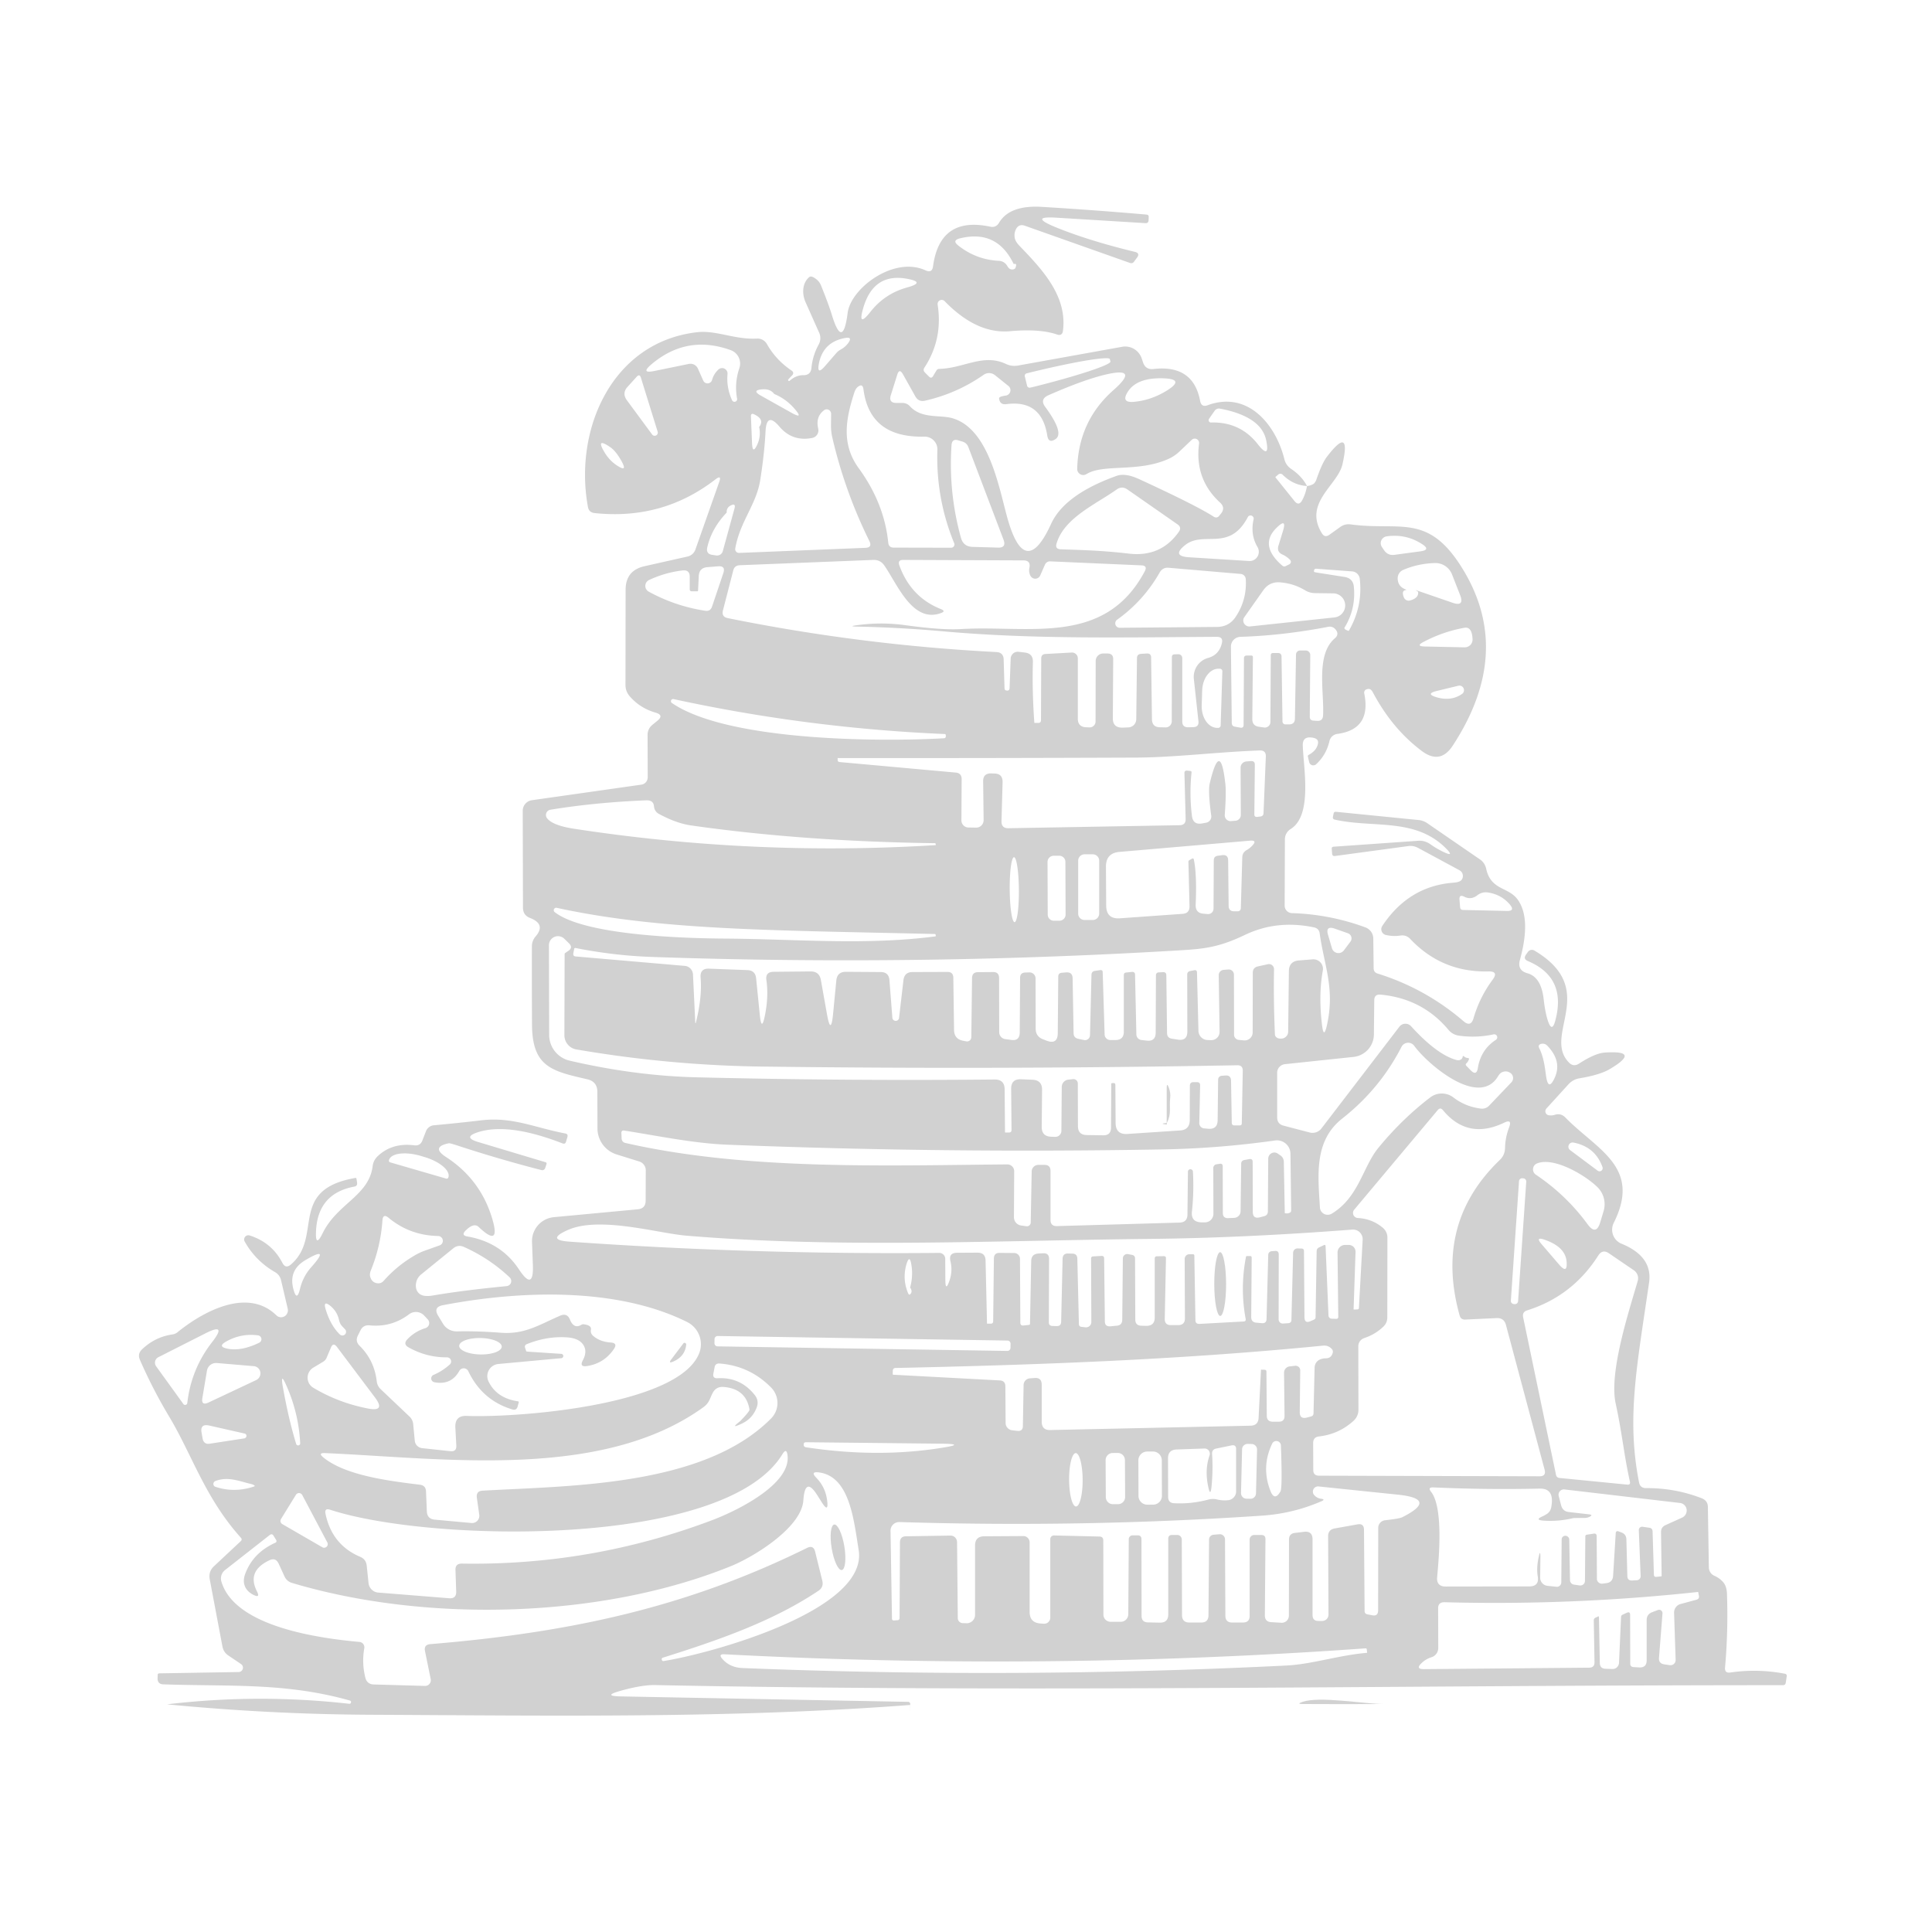 <?xml version="1.0" encoding="UTF-8" standalone="no"?>
<!DOCTYPE svg PUBLIC "-//W3C//DTD SVG 1.1//EN" "http://www.w3.org/Graphics/SVG/1.1/DTD/svg11.dtd">
<svg xmlns="http://www.w3.org/2000/svg" version="1.1" viewBox="0.00 0.00 160.00 160.00">
<path fill="#d1d1d1" d="
  M 108.24 40.25
  Q 107.09 40.18 106.22 39.31
  A 0.27 0.26 -42.5 0 0 105.86 39.30
  L 105.65 39.48
  Q 105.61 39.52 105.65 39.56
  L 107.20 41.49
  Q 107.56 41.94 107.84 41.43
  Q 108.13 40.89 108.24 40.25
  Q 108.52 40.22 108.74 40.10
  Q 108.92 39.99 109.02 39.71
  Q 109.48 38.37 109.88 37.84
  Q 111.92 35.17 111.18 38.44
  C 110.79 40.19 107.92 41.63 109.47 44.16
  Q 109.71 44.56 110.09 44.29
  L 110.97 43.66
  Q 111.37 43.36 111.87 43.43
  C 115.85 43.97 118.14 42.52 120.90 46.75
  Q 125.50 53.82 120.31 61.75
  Q 119.28 63.33 117.77 62.21
  Q 115.30 60.37 113.69 57.33
  Q 113.57 57.11 113.44 57.07
  Q 113.31 57.03 113.14 57.10
  A 0.29 0.28 72.4 0 0 112.98 57.42
  Q 113.59 60.40 110.75 60.78
  A 0.77 0.77 0.0 0 0 110.10 61.37
  Q 109.84 62.51 109.00 63.29
  A 0.35 0.35 0.0 0 1 108.42 63.11
  L 108.31 62.64
  A 0.12 0.12 0.0 0 1 108.37 62.52
  Q 108.98 62.20 109.13 61.67
  Q 109.26 61.22 108.80 61.11
  Q 107.86 60.90 107.89 61.75
  C 107.95 63.62 108.71 67.54 106.88 68.66
  A 1.01 1.00 -15.7 0 0 106.41 69.49
  L 106.39 75.00
  A 0.62 0.62 0.0 0 0 106.99 75.62
  Q 110.14 75.72 113.07 76.80
  A 1.00 0.98 10.2 0 1 113.73 77.73
  L 113.76 80.21
  Q 113.77 80.52 114.07 80.62
  Q 118.05 81.86 121.20 84.57
  Q 121.81 85.09 122.03 84.33
  Q 122.54 82.58 123.61 81.14
  Q 124.14 80.43 123.26 80.45
  Q 119.42 80.54 116.80 77.77
  Q 116.46 77.40 115.96 77.48
  Q 115.37 77.57 114.77 77.43
  A 0.49 0.49 0.0 0 1 114.47 76.69
  Q 116.67 73.37 120.38 73.10
  Q 120.88 73.06 121.03 72.88
  Q 121.14 72.75 121.15 72.58
  Q 121.16 72.23 120.85 72.06
  L 117.44 70.22
  Q 117.05 70.01 116.62 70.07
  L 110.56 70.89
  Q 110.34 70.92 110.32 70.70
  L 110.29 70.30
  Q 110.27 70.13 110.45 70.12
  L 117.44 69.63
  Q 118.00 69.59 118.46 69.92
  Q 118.94 70.26 119.45 70.51
  Q 120.58 71.07 119.68 70.19
  C 117.13 67.71 113.73 68.59 110.55 67.88
  Q 110.35 67.84 110.39 67.64
  L 110.44 67.39
  Q 110.47 67.21 110.64 67.23
  L 117.47 67.91
  Q 117.88 67.95 118.21 68.18
  L 122.56 71.17
  Q 122.97 71.45 123.08 71.95
  C 123.48 73.77 124.94 73.42 125.71 74.53
  Q 126.81 76.10 125.87 79.51
  Q 125.64 80.36 126.49 80.60
  Q 127.63 80.91 127.84 82.74
  Q 127.96 83.83 128.19 84.54
  Q 128.53 85.55 128.80 84.53
  Q 129.77 80.95 126.53 79.59
  Q 126.13 79.42 126.37 79.07
  L 126.53 78.84
  A 0.41 0.40 -56.9 0 1 127.07 78.72
  C 132.52 81.95 127.70 85.71 129.93 87.99
  Q 130.30 88.38 130.76 88.09
  Q 132.08 87.23 132.89 87.17
  Q 135.98 86.96 133.31 88.54
  Q 132.50 89.02 130.81 89.30
  Q 130.27 89.39 129.90 89.79
  L 128.07 91.80
  A 0.34 0.33 -64.5 0 0 128.26 92.36
  Q 128.51 92.40 128.74 92.33
  Q 129.26 92.16 129.64 92.55
  C 132.27 95.24 135.97 96.64 133.64 101.28
  A 1.26 1.25 -65.7 0 0 134.29 103.00
  Q 136.88 104.06 136.57 106.22
  C 135.54 113.28 134.70 117.48 135.74 122.77
  Q 135.83 123.24 136.32 123.24
  Q 138.71 123.22 140.93 124.08
  Q 141.44 124.28 141.44 124.82
  L 141.52 129.81
  A 0.77 0.75 -79.4 0 0 141.98 130.50
  Q 142.45 130.71 142.74 131.07
  Q 143.00 131.40 143.02 131.99
  Q 143.13 135.06 142.86 138.10
  Q 142.82 138.58 143.30 138.51
  Q 145.56 138.18 147.81 138.61
  Q 147.99 138.64 147.97 138.82
  L 147.89 139.35
  Q 147.86 139.56 147.65 139.56
  C 116.48 139.55 85.32 140.18 54.24 139.55
  C 53.34 139.53 52.14 139.81 51.38 140.03
  Q 49.84 140.46 51.43 140.49
  L 75.21 140.94
  A 0.17 0.17 0.0 0 1 75.38 141.12
  Q 75.31 142.37 75.38 141.23
  Q 75.38 141.20 75.35 141.20
  C 60.65 142.32 45.74 142.08 31.00 142.01
  Q 22.42 141.98 13.88 141.15
  Q 13.83 141.15 13.88 141.14
  Q 21.40 140.25 28.92 141.10
  Q 29.04 141.11 29.07 140.99
  L 29.07 140.99
  Q 29.09 140.87 28.97 140.83
  C 23.65 139.33 19.02 139.68 13.52 139.49
  Q 13.05 139.47 13.05 139.00
  L 13.06 138.72
  Q 13.06 138.58 13.20 138.58
  L 19.76 138.47
  A 0.36 0.36 0.0 0 0 19.96 137.81
  L 18.91 137.10
  Q 18.51 136.83 18.42 136.35
  L 17.37 130.79
  Q 17.25 130.15 17.72 129.71
  L 19.93 127.64
  Q 20.09 127.50 19.94 127.34
  C 16.96 124.01 15.93 120.52 14.00 117.30
  Q 12.64 115.03 11.58 112.60
  Q 11.38 112.12 11.75 111.76
  Q 12.83 110.72 14.29 110.51
  A 0.81 0.80 -68.2 0 0 14.70 110.33
  C 16.79 108.63 20.49 106.59 22.89 108.93
  A 0.57 0.56 -74.6 0 0 23.83 108.39
  L 23.27 106.00
  A 1.02 1.00 8.8 0 0 22.79 105.36
  Q 21.17 104.43 20.27 102.83
  A 0.35 0.35 0.0 0 1 20.69 102.32
  Q 22.52 102.91 23.39 104.59
  Q 23.65 105.09 24.08 104.73
  C 26.80 102.42 23.80 98.53 29.44 97.55
  Q 29.50 97.54 29.52 97.61
  L 29.57 97.93
  Q 29.62 98.22 29.34 98.27
  Q 26.30 98.84 26.17 101.99
  Q 26.11 103.37 26.72 102.13
  C 27.93 99.66 30.55 99.04 30.86 96.58
  Q 30.92 96.09 31.28 95.75
  Q 32.47 94.62 34.30 94.85
  Q 34.80 94.92 34.98 94.45
  L 35.27 93.70
  A 0.78 0.78 0.0 0 1 35.94 93.19
  Q 37.92 93.01 39.86 92.78
  C 42.43 92.47 44.32 93.40 46.82 93.87
  Q 47.06 93.92 46.99 94.16
  L 46.88 94.54
  Q 46.81 94.78 46.58 94.69
  Q 42.13 92.96 39.60 93.76
  Q 38.27 94.18 39.61 94.58
  L 45.18 96.25
  Q 45.29 96.29 45.26 96.40
  L 45.15 96.73
  A 0.26 0.25 15.9 0 1 44.83 96.90
  Q 41.34 96.00 37.95 94.89
  Q 37.25 94.66 37.17 94.68
  Q 35.66 94.99 36.94 95.82
  Q 39.82 97.69 40.78 100.98
  Q 41.47 103.35 39.64 101.61
  Q 39.24 101.23 38.55 101.92
  Q 38.17 102.31 38.71 102.40
  Q 41.50 102.88 42.98 105.13
  Q 44.21 106.98 44.13 104.77
  L 44.06 102.86
  A 2.00 1.99 -3.8 0 1 45.87 100.80
  L 52.81 100.15
  Q 53.47 100.09 53.47 99.43
  L 53.48 96.92
  A 0.77 0.76 8.8 0 0 52.94 96.19
  L 51.08 95.61
  A 2.26 2.26 0.0 0 1 49.48 93.45
  L 49.47 90.43
  Q 49.47 89.57 48.63 89.38
  C 45.74 88.71 44.09 88.38 44.06 84.90
  Q 44.04 81.62 44.05 78.36
  A 1.25 1.21 -25.5 0 1 44.35 77.56
  Q 45.24 76.54 43.89 76.02
  Q 43.32 75.80 43.31 75.18
  L 43.29 67.15
  A 0.89 0.88 -4.5 0 1 44.05 66.27
  L 53.12 64.98
  A 0.61 0.60 86.2 0 0 53.64 64.38
  L 53.63 60.90
  Q 53.62 60.35 54.05 60.01
  L 54.43 59.70
  Q 55.02 59.23 54.30 59.02
  Q 53.00 58.65 52.14 57.65
  Q 51.80 57.25 51.80 56.72
  L 51.81 48.85
  Q 51.81 47.24 53.38 46.89
  L 56.94 46.09
  A 0.90 0.88 2.9 0 0 57.59 45.51
  L 59.56 39.92
  Q 59.79 39.29 59.25 39.70
  Q 54.87 43.09 49.24 42.49
  Q 48.77 42.44 48.69 41.98
  C 47.51 35.56 50.69 28.30 57.76 27.51
  C 59.33 27.34 60.87 28.14 62.69 28.04
  A 0.89 0.89 0.0 0 1 63.51 28.49
  Q 64.26 29.81 65.53 30.67
  Q 65.83 30.87 65.57 31.12
  Q 65.42 31.27 65.28 31.43
  A 0.08 0.08 0.0 0 0 65.39 31.54
  Q 65.91 31.07 66.53 31.07
  Q 67.14 31.08 67.20 30.47
  Q 67.30 29.44 67.80 28.53
  A 1.09 1.06 -42.9 0 0 67.85 27.58
  L 66.71 25.02
  A 1.92 1.50 60.6 0 1 67.03 22.94
  Q 67.21 22.80 67.65 23.16
  Q 67.88 23.35 68.01 23.68
  Q 68.61 25.17 68.87 26.01
  Q 69.79 29.06 70.20 25.91
  C 70.46 23.87 74.03 21.18 76.65 22.39
  Q 77.19 22.64 77.27 22.06
  Q 77.83 17.89 81.99 18.77
  Q 82.49 18.88 82.74 18.44
  Q 83.62 16.98 86.24 17.13
  Q 90.56 17.39 94.95 17.77
  Q 95.15 17.79 95.13 17.99
  L 95.12 18.26
  Q 95.10 18.49 94.87 18.48
  L 87.53 18.03
  Q 85.18 17.88 87.36 18.79
  Q 90.08 19.91 93.99 20.86
  Q 94.44 20.97 94.16 21.34
  L 93.90 21.69
  A 0.27 0.27 0.0 0 1 93.59 21.78
  L 84.89 18.70
  Q 84.37 18.51 84.13 19.00
  Q 83.98 19.30 84.03 19.66
  Q 84.07 19.98 84.42 20.35
  C 86.29 22.29 88.40 24.50 88.03 27.39
  Q 87.97 27.85 87.53 27.70
  Q 86.10 27.21 83.63 27.43
  Q 80.88 27.67 78.23 24.94
  A 0.34 0.34 0.0 0 0 77.65 25.22
  Q 78.10 28.08 76.56 30.44
  Q 76.41 30.66 76.60 30.85
  L 76.94 31.19
  Q 77.13 31.38 77.27 31.15
  L 77.56 30.67
  Q 77.63 30.56 77.76 30.55
  C 79.83 30.51 81.41 29.24 83.33 30.15
  A 1.61 1.61 0.0 0 0 84.27 30.28
  L 92.93 28.72
  A 1.45 1.44 75.5 0 1 94.55 29.68
  L 94.66 30.01
  Q 94.87 30.63 95.52 30.56
  Q 98.83 30.18 99.39 33.21
  Q 99.50 33.75 100.01 33.56
  C 103.34 32.33 105.66 35.16 106.37 38.04
  A 1.35 1.32 10.8 0 0 106.91 38.82
  Q 107.81 39.42 108.24 40.25
  Z
  M 83.93 21.83
  Q 82.55 18.99 79.50 19.74
  Q 78.81 19.91 79.37 20.34
  Q 80.85 21.51 82.73 21.60
  A 0.85 0.83 76.2 0 1 83.42 22.03
  Q 83.63 22.41 83.98 22.29
  A 0.20 0.17 -1.8 0 0 84.09 22.19
  Q 84.25 21.79 83.99 21.86
  Q 83.95 21.87 83.93 21.83
  Z
  M 71.49 25.51
  Q 71.00 27.20 72.09 25.82
  Q 73.27 24.32 75.11 23.81
  Q 76.72 23.37 75.08 23.08
  Q 72.33 22.60 71.49 25.51
  Z
  M 69.62 28.95
  Q 70.00 28.75 70.26 28.39
  Q 70.62 27.88 70.00 27.99
  Q 68.20 28.31 67.83 30.05
  Q 67.60 31.16 68.34 30.30
  L 69.25 29.25
  A 1.36 1.14 0.8 0 1 69.62 28.95
  Z
  M 59.50 30.60
  A 0.45 0.45 0.0 0 1 60.25 30.97
  Q 60.15 32.09 60.62 33.13
  A 0.22 0.22 0.0 0 0 61.04 33.00
  Q 60.81 31.73 61.23 30.49
  A 1.18 1.18 0.0 0 0 60.52 29.00
  Q 56.88 27.68 53.94 30.18
  Q 53.01 30.97 54.21 30.72
  L 57.04 30.14
  A 0.68 0.68 0.0 0 1 57.80 30.53
  L 58.24 31.52
  A 0.39 0.39 0.0 0 0 58.97 31.47
  Q 59.11 30.96 59.50 30.60
  Z
  M 84.87 31.17
  L 85.06 31.95
  A 0.21 0.21 0.0 0 0 85.32 32.10
  L 85.47 32.07
  A 6.81 0.51 -13.9 0 0 91.96 29.93
  L 91.91 29.74
  A 6.81 0.51 -13.9 0 0 85.18 30.88
  L 85.02 30.92
  A 0.21 0.21 0.0 0 0 84.87 31.17
  Z
  M 75.35 33.64
  C 76.34 34.72 77.87 34.33 78.89 34.64
  C 82.01 35.56 82.78 40.72 83.50 43.15
  Q 84.94 47.98 87.04 43.40
  Q 88.15 40.96 92.47 39.41
  Q 93.19 39.15 94.34 39.68
  Q 99.10 41.87 100.53 42.80
  A 0.32 0.31 36.4 0 0 100.95 42.74
  L 101.12 42.53
  Q 101.50 42.05 101.05 41.63
  Q 98.92 39.69 99.30 36.74
  A 0.36 0.36 0.0 0 0 98.69 36.43
  L 97.66 37.41
  Q 97.24 37.80 96.71 38.03
  C 94.20 39.13 91.38 38.40 89.98 39.26
  A 0.50 0.50 0.0 0 1 89.21 38.82
  Q 89.31 34.86 92.22 32.30
  Q 94.43 30.35 91.56 31.02
  Q 89.74 31.45 86.83 32.73
  Q 86.08 33.06 86.57 33.71
  Q 88.15 35.86 87.42 36.36
  Q 86.84 36.76 86.73 36.07
  Q 86.26 33.08 83.34 33.47
  Q 82.80 33.54 82.74 32.99
  Q 82.73 32.84 83.29 32.76
  A 0.45 0.45 0.0 0 0 83.51 31.96
  L 82.40 31.07
  A 0.78 0.78 0.0 0 0 81.46 31.04
  Q 79.26 32.58 76.62 33.18
  Q 76.07 33.31 75.80 32.82
  L 74.78 31.00
  Q 74.48 30.46 74.30 31.05
  L 73.77 32.74
  Q 73.58 33.37 74.24 33.37
  L 74.73 33.37
  Q 75.10 33.37 75.35 33.64
  Z
  M 54.02 36.00
  A 0.26 0.26 0.0 0 0 54.47 35.77
  L 53.08 31.29
  Q 52.97 30.93 52.72 31.21
  L 51.96 32.05
  Q 51.50 32.57 51.91 33.14
  L 54.02 36.00
  Z
  M 93.39 32.46
  Q 92.82 33.37 93.89 33.28
  Q 95.33 33.15 96.61 32.36
  Q 98.19 31.39 96.34 31.33
  Q 94.14 31.26 93.39 32.46
  Z
  M 70.75 32.51
  C 70.05 34.68 69.65 36.77 71.12 38.78
  Q 73.23 41.68 73.56 44.93
  Q 73.60 45.35 74.01 45.35
  L 78.77 45.36
  A 0.27 0.27 0.0 0 0 79.02 44.98
  Q 77.50 41.28 77.63 37.25
  A 1.06 1.05 0.5 0 0 76.55 36.16
  Q 72.03 36.27 71.51 32.25
  Q 71.44 31.71 71.03 32.05
  Q 70.85 32.20 70.75 32.51
  Z
  M 64.12 32.63
  Q 63.80 32.20 63.16 32.24
  Q 62.18 32.31 63.04 32.78
  L 65.54 34.18
  Q 66.60 34.77 65.80 33.85
  Q 65.09 33.03 64.12 32.63
  Z
  M 67.26 36.27
  Q 65.61 36.59 64.54 35.32
  Q 63.49 34.09 63.40 35.70
  Q 63.31 37.53 62.96 39.75
  C 62.65 41.77 61.26 43.23 60.89 45.43
  A 0.31 0.31 0.0 0 0 61.21 45.79
  L 71.66 45.37
  Q 72.26 45.35 72.00 44.81
  Q 69.98 40.73 68.94 36.28
  Q 68.81 35.74 68.82 35.18
  L 68.83 34.27
  A 0.37 0.36 72.0 0 0 68.25 33.97
  Q 67.53 34.51 67.76 35.49
  A 0.64 0.64 0.0 0 1 67.26 36.27
  Z
  M 100.13 34.68
  A 0.20 0.19 -73.1 0 0 100.29 34.99
  Q 102.70 34.92 104.16 36.78
  Q 105.20 38.10 104.86 36.46
  Q 104.45 34.49 101.03 33.84
  A 0.44 0.44 0.0 0 0 100.59 34.02
  L 100.13 34.68
  Z
  M 62.87 35.36
  Q 63.35 34.74 62.47 34.32
  Q 62.17 34.17 62.19 34.50
  L 62.28 36.69
  Q 62.32 37.70 62.73 36.78
  Q 63.03 36.09 62.87 35.36
  Z
  M 80.54 45.29
  L 82.64 45.35
  Q 83.36 45.38 83.11 44.70
  L 80.20 37.04
  Q 80.06 36.66 79.67 36.56
  Q 79.53 36.52 79.40 36.48
  Q 78.84 36.28 78.80 36.88
  Q 78.54 40.78 79.58 44.53
  Q 79.78 45.27 80.54 45.29
  Z
  M 50.07 37.47
  Q 50.50 38.18 51.16 38.59
  Q 51.96 39.10 51.51 38.26
  Q 51.02 37.35 50.52 37.02
  Q 49.30 36.19 50.07 37.47
  Z
  M 93.51 45.85
  Q 96.14 46.15 97.62 44.05
  Q 97.89 43.68 97.51 43.42
  L 93.36 40.53
  Q 92.92 40.23 92.49 40.53
  C 90.76 41.76 88.13 42.88 87.50 45.01
  Q 87.36 45.47 87.84 45.49
  C 89.80 45.56 91.27 45.59 93.51 45.85
  Z
  M 60.18 42.45
  Q 58.92 43.77 58.57 45.35
  Q 58.46 45.87 58.98 45.95
  L 59.31 46.00
  A 0.49 0.49 0.0 0 0 59.86 45.64
  L 60.82 42.14
  Q 60.97 41.61 60.48 41.88
  Q 60.16 42.06 60.18 42.45
  Z
  M 98.47 46.15
  L 103.44 46.46
  A 0.77 0.76 76.3 0 0 104.14 45.30
  Q 103.54 44.29 103.81 43.04
  A 0.26 0.26 0.0 0 0 103.32 42.86
  C 101.78 45.73 99.69 43.92 98.15 45.14
  Q 97.00 46.06 98.47 46.15
  Z
  M 105.88 45.18
  L 106.23 44.04
  Q 106.62 42.82 105.71 43.72
  Q 104.25 45.16 106.19 46.84
  Q 106.33 46.96 106.50 46.87
  Q 106.64 46.80 106.78 46.73
  A 0.23 0.22 -35.7 0 0 106.84 46.37
  Q 106.57 46.09 106.22 45.93
  Q 105.71 45.71 105.88 45.18
  Z
  M 117.77 45.06
  Q 116.43 44.19 114.83 44.42
  A 0.57 0.57 0.0 0 0 114.45 45.31
  L 114.64 45.59
  Q 114.95 46.02 115.48 45.95
  L 117.63 45.66
  Q 118.52 45.54 117.77 45.06
  Z
  M 70.87 51.79
  Q 72.95 51.49 75.01 51.78
  Q 77.97 52.19 79.55 52.10
  C 85.15 51.75 91.47 53.57 94.80 47.32
  Q 95.06 46.84 94.52 46.82
  L 86.98 46.49
  A 0.46 0.45 -75.8 0 0 86.54 46.76
  L 86.15 47.65
  A 0.45 0.45 0.0 0 1 85.33 47.67
  Q 85.18 47.36 85.25 47.03
  Q 85.38 46.41 84.75 46.41
  L 74.81 46.37
  Q 74.32 46.36 74.48 46.82
  Q 75.43 49.46 77.94 50.45
  Q 78.35 50.62 77.93 50.77
  C 75.56 51.64 74.31 48.36 73.22 46.81
  Q 72.89 46.35 72.32 46.37
  L 61.26 46.81
  Q 60.82 46.83 60.72 47.26
  L 59.87 50.56
  Q 59.74 51.08 60.27 51.19
  Q 71.28 53.42 82.51 54.00
  Q 83.11 54.03 83.12 54.63
  L 83.19 57.00
  Q 83.19 57.20 83.44 57.19
  L 83.44 57.19
  Q 83.60 57.18 83.61 56.99
  L 83.70 54.54
  A 0.59 0.59 0.0 0 1 84.36 53.98
  L 84.87 54.04
  Q 85.56 54.12 85.54 54.82
  Q 85.47 57.24 85.66 59.86
  Q 85.66 59.87 85.68 59.87
  L 85.98 59.87
  Q 86.21 59.87 86.21 59.64
  L 86.23 54.54
  Q 86.23 54.18 86.58 54.16
  L 88.76 54.04
  A 0.48 0.48 0.0 0 1 89.26 54.51
  L 89.26 59.51
  Q 89.26 60.20 89.95 60.23
  L 90.23 60.24
  A 0.49 0.49 0.0 0 0 90.73 59.75
  L 90.74 54.74
  A 0.62 0.62 0.0 0 1 91.36 54.12
  L 91.71 54.12
  Q 92.20 54.12 92.19 54.60
  L 92.16 59.47
  Q 92.15 60.28 92.97 60.26
  L 93.44 60.24
  A 0.68 0.68 0.0 0 0 94.10 59.57
  L 94.16 54.50
  Q 94.16 54.18 94.49 54.15
  L 94.97 54.12
  Q 95.33 54.10 95.33 54.46
  L 95.40 59.56
  Q 95.41 60.22 96.06 60.23
  L 96.52 60.24
  A 0.51 0.50 -88.9 0 0 97.04 59.73
  L 97.05 54.42
  Q 97.05 54.19 97.29 54.19
  L 97.59 54.18
  A 0.32 0.32 0.0 0 1 97.91 54.50
  L 97.91 59.75
  Q 97.91 60.24 98.41 60.23
  L 98.83 60.22
  Q 99.30 60.20 99.25 59.73
  L 98.87 56.23
  A 1.63 1.62 79.1 0 1 100.04 54.49
  Q 100.96 54.24 101.19 53.27
  Q 101.32 52.74 100.77 52.74
  C 93.21 52.78 85.60 52.96 78.06 52.28
  Q 74.47 51.96 70.87 51.89
  Q 70.33 51.87 70.87 51.79
  Z
  M 116.40 48.87
  Q 116.05 48.93 116.26 49.47
  A 0.43 0.43 0.0 0 0 116.77 49.73
  Q 117.44 49.55 117.45 49.10
  Q 117.45 49.01 117.37 48.95
  Q 117.33 48.93 117.29 48.91
  Q 117.20 48.85 117.31 48.89
  Q 119.06 49.49 120.30 49.92
  Q 121.30 50.26 120.92 49.28
  L 120.25 47.57
  A 1.49 1.47 77.9 0 0 118.82 46.63
  Q 117.43 46.67 116.20 47.20
  A 0.75 0.75 0.0 0 0 115.75 47.90
  Q 115.76 48.57 116.40 48.81
  Q 116.52 48.85 116.40 48.87
  Z
  M 57.12 48.80
  L 57.12 47.76
  Q 57.12 47.18 56.54 47.24
  Q 55.09 47.41 53.76 48.03
  A 0.54 0.54 0.0 0 0 53.73 49.00
  Q 55.92 50.20 58.40 50.58
  Q 58.83 50.65 58.97 50.23
  L 59.90 47.47
  Q 60.12 46.84 59.45 46.90
  L 58.57 46.97
  Q 57.91 47.03 57.87 47.69
  L 57.81 48.91
  Q 57.80 48.97 57.75 48.97
  L 57.30 48.97
  Q 57.12 48.97 57.12 48.80
  Z
  M 103.17 47.97
  A 0.46 0.46 0.0 0 0 102.74 47.53
  L 96.78 47.02
  Q 96.29 46.98 96.04 47.41
  Q 94.71 49.75 92.53 51.31
  A 0.37 0.37 0.0 0 0 92.75 51.99
  L 100.79 51.92
  Q 101.80 51.91 102.35 51.06
  Q 103.27 49.66 103.17 47.97
  Z
  M 112.12 48.59
  Q 112.30 50.43 111.34 51.99
  A 0.20 0.09 28.4 0 0 111.48 52.17
  L 111.49 52.17
  Q 111.69 52.27 111.71 52.23
  Q 112.87 50.22 112.61 47.93
  A 0.70 0.69 88.5 0 0 111.97 47.32
  L 109.00 47.10
  Q 108.81 47.09 108.82 47.33
  L 108.82 47.34
  Q 108.82 47.38 109.00 47.41
  L 111.35 47.78
  Q 112.05 47.89 112.12 48.59
  Z
  M 108.07 48.88
  Q 107.14 48.32 106.03 48.23
  Q 105.15 48.15 104.63 48.87
  L 103.05 51.11
  A 0.50 0.49 14.5 0 0 103.51 51.88
  L 110.54 51.13
  A 1.00 1.00 0.0 0 0 110.44 49.14
  L 108.92 49.12
  Q 108.46 49.12 108.07 48.88
  Z
  M 103.76 54.43
  L 103.71 59.53
  Q 103.70 60.12 104.28 60.19
  L 104.70 60.25
  A 0.46 0.46 0.0 0 0 105.21 59.80
  L 105.24 54.27
  Q 105.24 54.08 105.44 54.08
  L 105.83 54.08
  Q 106.13 54.08 106.13 54.38
  L 106.21 59.75
  A 0.24 0.24 0.0 0 0 106.45 59.99
  L 106.75 59.99
  Q 107.24 59.99 107.24 59.50
  L 107.33 54.21
  A 0.34 0.34 0.0 0 1 107.67 53.87
  L 108.13 53.87
  A 0.38 0.38 0.0 0 1 108.51 54.26
  L 108.47 59.36
  Q 108.47 59.66 108.78 59.68
  L 109.09 59.70
  Q 109.54 59.72 109.57 59.27
  C 109.68 57.32 108.94 54.22 110.55 52.86
  Q 110.92 52.54 110.63 52.16
  Q 110.38 51.84 110.00 51.91
  Q 106.25 52.63 102.73 52.74
  A 0.81 0.81 0.0 0 0 101.94 53.56
  L 102.01 59.88
  Q 102.02 60.14 102.27 60.18
  L 102.72 60.26
  Q 102.99 60.31 102.99 60.03
  L 103.02 54.51
  Q 103.03 54.29 103.24 54.29
  L 103.63 54.29
  Q 103.76 54.29 103.76 54.43
  Z
  M 121.95 52.94
  Q 121.91 51.88 121.27 51.99
  Q 119.51 52.31 117.91 53.15
  Q 117.19 53.52 118.00 53.54
  L 121.29 53.61
  A 0.65 0.64 -0.8 0 0 121.95 52.94
  Z
  M 101.09 60.08
  L 101.23 55.60
  A 0.21 0.21 0.0 0 0 101.03 55.38
  L 100.94 55.38
  A 1.84 1.32 -88.1 0 0 99.56 57.17
  L 99.52 58.39
  A 1.84 1.32 -88.1 0 0 100.78 60.28
  L 100.87 60.28
  A 0.21 0.21 0.0 0 0 101.09 60.08
  Z
  M 120.77 56.79
  L 119.00 57.22
  Q 118.00 57.46 118.99 57.75
  Q 120.19 58.09 121.08 57.47
  A 0.38 0.38 0.0 0 0 120.77 56.79
  Z
  M 55.80 57.90
  A 0.18 0.18 0.0 0 0 55.66 58.23
  C 60.25 61.36 72.74 61.45 78.17 61.14
  Q 78.33 61.13 78.33 60.97
  L 78.33 60.96
  Q 78.33 60.79 78.26 60.79
  Q 66.90 60.31 55.80 57.90
  Z
  M 98.68 63.96
  Q 98.49 65.76 98.71 67.56
  Q 98.80 68.34 99.57 68.19
  L 99.90 68.13
  A 0.52 0.52 0.0 0 0 100.31 67.55
  Q 100.03 65.51 100.19 64.86
  Q 101.07 61.17 101.48 64.94
  Q 101.56 65.66 101.43 67.49
  A 0.48 0.48 0.0 0 0 101.95 68.00
  L 102.32 67.97
  A 0.48 0.48 0.0 0 0 102.76 67.49
  L 102.74 63.58
  A 0.52 0.52 0.0 0 1 103.22 63.06
  L 103.59 63.03
  Q 103.93 63.01 103.92 63.34
  L 103.88 67.43
  Q 103.87 67.68 104.13 67.65
  L 104.38 67.62
  Q 104.63 67.59 104.64 67.34
  L 104.83 62.67
  Q 104.86 62.13 104.32 62.15
  C 100.93 62.27 97.32 62.72 94.17 62.74
  Q 81.79 62.79 69.41 62.78
  Q 69.37 62.78 69.37 62.74
  Q 69.38 61.32 69.37 62.92
  Q 69.37 63.10 69.54 63.11
  L 79.14 63.98
  Q 79.64 64.02 79.64 64.53
  L 79.62 67.94
  A 0.59 0.59 0.0 0 0 80.19 68.53
  L 80.83 68.54
  A 0.62 0.61 -89.1 0 0 81.46 67.92
  L 81.42 64.71
  Q 81.41 64.05 82.06 64.05
  L 82.33 64.06
  Q 83.04 64.06 83.03 64.77
  L 82.94 68.01
  Q 82.93 68.60 83.51 68.59
  L 97.69 68.34
  Q 98.21 68.33 98.19 67.81
  L 98.09 64.02
  Q 98.09 63.80 98.32 63.82
  L 98.59 63.85
  A 0.10 0.10 0.0 0 1 98.68 63.96
  Z
  M 54.16 66.77
  Q 54.11 66.25 53.51 66.28
  Q 49.29 66.45 45.58 67.06
  A 0.44 0.44 0.0 0 0 45.31 67.77
  Q 45.78 68.36 47.52 68.63
  Q 62.41 70.92 77.47 69.99
  Q 77.50 69.99 77.50 69.96
  Q 77.49 69.94 77.49 69.91
  Q 77.49 69.83 77.41 69.83
  Q 66.48 69.68 57.24 68.36
  Q 56.00 68.18 54.58 67.41
  Q 54.20 67.21 54.16 66.77
  Z
  M 98.87 71.19
  Q 99.13 72.45 99.02 74.92
  Q 98.99 75.62 99.68 75.67
  L 100.01 75.70
  A 0.45 0.45 0.0 0 0 100.50 75.25
  L 100.52 71.26
  Q 100.52 70.91 100.86 70.87
  L 101.23 70.82
  Q 101.70 70.77 101.71 71.24
  L 101.75 75.01
  Q 101.75 75.47 102.21 75.47
  L 102.51 75.47
  A 0.25 0.25 0.0 0 0 102.76 75.23
  L 102.88 71.01
  Q 102.89 70.59 103.26 70.39
  Q 103.52 70.24 103.72 70.02
  Q 104.14 69.57 103.52 69.62
  L 92.72 70.55
  Q 91.58 70.64 91.59 71.79
  L 91.61 75.00
  Q 91.62 76.13 92.75 76.05
  L 97.94 75.68
  Q 98.52 75.64 98.51 75.05
  L 98.42 71.37
  Q 98.42 71.28 98.50 71.23
  L 98.72 71.11
  Q 98.84 71.05 98.87 71.19
  Z
  M 88.232 71.377
  A 0.51 0.51 0.0 0 0 87.721 70.869
  L 87.261 70.871
  A 0.51 0.51 0.0 0 0 86.752 71.383
  L 86.768 75.743
  A 0.51 0.51 0.0 0 0 87.279 76.251
  L 87.739 76.249
  A 0.51 0.51 0.0 0 0 88.248 75.737
  L 88.232 71.377
  Z
  M 91.03 71.28
  A 0.53 0.53 0.0 0 0 90.50 70.75
  L 89.82 70.75
  A 0.53 0.53 0.0 0 0 89.29 71.28
  L 89.29 75.66
  A 0.53 0.53 0.0 0 0 89.82 76.19
  L 90.50 76.19
  A 0.53 0.53 0.0 0 0 91.03 75.66
  L 91.03 71.28
  Z
  M 84.023 76.37
  A 2.69 0.38 89.5 0 0 84.38 73.677
  A 2.69 0.38 89.5 0 0 83.977 70.99
  A 2.69 0.38 89.5 0 0 83.62 73.683
  A 2.69 0.38 89.5 0 0 84.023 76.37
  Z
  M 121.17 75.36
  L 124.79 75.44
  Q 125.50 75.46 125.04 74.91
  Q 124.34 74.08 123.22 73.91
  Q 122.74 73.84 122.35 74.14
  Q 121.83 74.55 121.26 74.26
  Q 120.83 74.04 120.87 74.52
  L 120.92 75.13
  Q 120.94 75.36 121.17 75.36
  Z
  M 45.93 75.53
  C 48.41 77.48 56.77 77.71 60.11 77.73
  C 65.91 77.77 71.67 78.30 77.45 77.55
  Q 77.50 77.54 77.50 77.49
  Q 77.49 77.46 77.49 77.44
  Q 77.49 77.35 77.41 77.35
  C 63.91 77.03 54.75 77.06 46.09 75.18
  A 0.20 0.20 0.0 0 0 45.93 75.53
  Z
  M 105.51 80.27
  Q 105.46 82.76 105.58 85.60
  Q 105.58 85.79 105.68 85.88
  Q 105.84 86.04 106.16 86.01
  A 0.58 0.57 -2.8 0 0 106.68 85.44
  L 106.74 80.43
  Q 106.75 79.61 107.57 79.54
  L 108.71 79.45
  A 0.79 0.79 0.0 0 1 109.55 80.38
  Q 109.18 82.42 109.49 84.93
  Q 109.63 86.04 109.88 84.95
  C 110.58 81.89 109.66 79.96 109.29 77.30
  Q 109.23 76.88 108.81 76.80
  Q 105.75 76.16 103.11 77.42
  C 101.02 78.42 99.82 78.58 97.75 78.70
  Q 75.89 80.01 54.00 79.25
  Q 50.82 79.14 47.67 78.51
  Q 47.57 78.49 47.55 78.59
  L 47.48 78.95
  Q 47.44 79.19 47.68 79.21
  L 56.71 79.99
  A 0.75 0.74 -89.1 0 1 57.39 80.70
  L 57.58 84.71
  A 0.02 0.02 0.0 0 0 57.62 84.72
  Q 58.16 82.59 58.02 80.96
  Q 57.96 80.19 58.72 80.22
  L 61.90 80.34
  Q 62.56 80.37 62.62 81.03
  L 62.92 84.01
  Q 63.07 85.54 63.36 84.03
  Q 63.66 82.49 63.47 81.17
  Q 63.37 80.49 64.06 80.48
  L 67.14 80.45
  Q 67.85 80.45 67.98 81.15
  L 68.49 84.01
  Q 68.81 85.78 68.99 83.99
  L 69.26 81.20
  Q 69.33 80.48 70.05 80.48
  L 72.93 80.50
  Q 73.61 80.50 73.66 81.18
  L 73.90 84.26
  A 0.28 0.28 0.0 0 0 74.46 84.27
  L 74.82 81.17
  Q 74.90 80.50 75.58 80.50
  L 78.47 80.49
  Q 78.94 80.49 78.95 80.97
  L 79.01 85.29
  Q 79.02 86.05 79.76 86.19
  L 80.02 86.24
  A 0.35 0.35 0.0 0 0 80.44 85.90
  L 80.50 81.00
  Q 80.51 80.51 81.00 80.51
  L 82.25 80.50
  Q 82.74 80.50 82.74 81.00
  L 82.75 85.48
  A 0.58 0.57 -85.3 0 0 83.23 86.05
  L 83.73 86.12
  Q 84.44 86.23 84.45 85.52
  L 84.48 80.98
  Q 84.48 80.55 84.92 80.54
  L 85.25 80.53
  A 0.50 0.50 0.0 0 1 85.76 81.03
  L 85.77 85.18
  Q 85.77 85.84 86.38 86.07
  L 86.69 86.19
  Q 87.59 86.52 87.60 85.56
  L 87.64 80.88
  Q 87.64 80.58 87.94 80.56
  L 88.29 80.53
  Q 88.82 80.49 88.83 81.02
  L 88.91 85.55
  Q 88.91 85.95 89.30 86.03
  L 89.77 86.13
  A 0.42 0.41 -83.2 0 0 90.27 85.73
  L 90.39 80.75
  Q 90.39 80.44 90.70 80.40
  L 91.13 80.34
  Q 91.31 80.32 91.32 80.50
  L 91.48 85.67
  A 0.47 0.47 0.0 0 0 91.95 86.13
  L 92.37 86.13
  Q 93.07 86.13 93.07 85.44
  L 93.07 80.75
  Q 93.07 80.56 93.26 80.54
  L 93.73 80.49
  Q 94.00 80.47 94.00 80.73
  L 94.11 85.67
  A 0.48 0.47 2.8 0 0 94.53 86.13
  L 94.98 86.18
  Q 95.70 86.26 95.71 85.52
  L 95.73 80.75
  A 0.22 0.22 0.0 0 1 95.95 80.53
  L 96.32 80.51
  Q 96.59 80.50 96.59 80.77
  L 96.65 85.55
  Q 96.65 85.96 97.05 86.02
  L 97.57 86.10
  Q 98.33 86.21 98.33 85.43
  L 98.32 80.69
  A 0.28 0.27 -5.0 0 1 98.55 80.42
  L 98.91 80.35
  Q 99.12 80.31 99.13 80.53
  L 99.25 85.37
  A 0.78 0.77 90.0 0 0 100.00 86.13
  L 100.29 86.14
  A 0.68 0.68 0.0 0 0 101.00 85.45
  L 100.93 80.77
  A 0.44 0.44 0.0 0 1 101.34 80.32
  L 101.72 80.29
  A 0.43 0.43 0.0 0 1 102.19 80.72
  L 102.20 85.69
  A 0.43 0.43 0.0 0 0 102.59 86.12
  L 103.00 86.16
  A 0.67 0.66 3.1 0 0 103.74 85.50
  L 103.75 80.57
  Q 103.75 80.12 104.19 80.03
  L 105.01 79.85
  A 0.42 0.42 0.0 0 1 105.51 80.27
  Z
  M 111.63 77.29
  L 110.55 76.91
  Q 109.74 76.63 109.99 77.45
  L 110.31 78.54
  A 0.56 0.56 0.0 0 0 111.29 78.71
  L 111.84 77.98
  A 0.45 0.45 0.0 0 0 111.63 77.29
  Z
  M 99.14 89.62
  Q 99.39 89.62 99.39 89.88
  L 99.32 93.00
  A 0.44 0.44 0.0 0 0 99.73 93.45
  L 100.07 93.48
  Q 100.83 93.54 100.84 92.77
  L 100.88 89.41
  A 0.32 0.32 0.0 0 1 101.18 89.09
  L 101.48 89.07
  Q 101.94 89.03 101.95 89.50
  L 102.01 92.98
  Q 102.01 93.20 102.23 93.20
  L 102.67 93.20
  Q 102.84 93.20 102.84 93.03
  L 102.92 88.68
  Q 102.93 88.21 102.46 88.22
  Q 82.85 88.58 63.25 88.33
  Q 55.47 88.24 47.73 86.91
  A 1.20 1.19 -85.2 0 1 46.74 85.73
  L 46.76 79.00
  Q 46.76 78.96 46.79 78.94
  Q 46.91 78.85 47.05 78.76
  Q 47.49 78.48 47.11 78.11
  L 46.73 77.74
  A 0.75 0.75 0.0 0 0 45.46 78.28
  L 45.48 85.72
  A 2.19 2.19 0.0 0 0 47.18 87.84
  Q 52.61 89.10 57.75 89.22
  Q 70.05 89.52 82.37 89.40
  Q 83.19 89.39 83.20 90.21
  L 83.23 93.76
  Q 83.23 93.79 83.26 93.79
  L 83.56 93.79
  Q 83.77 93.79 83.77 93.58
  L 83.74 90.18
  Q 83.73 89.35 84.56 89.38
  L 85.51 89.42
  Q 86.31 89.46 86.30 90.26
  L 86.27 93.31
  Q 86.26 94.12 87.07 94.14
  L 87.38 94.15
  A 0.50 0.50 0.0 0 0 87.90 93.66
  L 87.93 90.02
  A 0.62 0.61 -3.1 0 1 88.48 89.41
  L 88.86 89.37
  A 0.36 0.36 0.0 0 1 89.26 89.73
  L 89.27 93.25
  Q 89.27 93.99 90.00 94.00
  L 91.37 94.02
  Q 92.01 94.03 92.01 93.38
  L 92.03 89.75
  Q 92.03 89.68 92.26 89.70
  L 92.27 89.70
  Q 92.37 89.71 92.37 89.87
  L 92.39 93.00
  Q 92.40 93.97 93.36 93.91
  L 97.73 93.62
  Q 98.52 93.57 98.53 92.77
  L 98.54 89.92
  Q 98.54 89.62 98.83 89.62
  L 99.14 89.62
  Z
  M 121.25 87.49
  Q 121.40 87.62 121.58 87.62
  A 0.08 0.08 0.0 0 1 121.65 87.73
  Q 121.58 87.93 121.44 88.06
  Q 121.34 88.16 121.43 88.26
  L 121.80 88.64
  Q 122.28 89.13 122.39 88.45
  Q 122.63 86.93 123.89 86.11
  A 0.25 0.25 0.0 0 0 123.70 85.66
  Q 122.28 85.97 120.83 85.77
  Q 120.29 85.69 119.95 85.28
  Q 117.78 82.69 114.32 82.37
  Q 113.82 82.33 113.81 82.83
  L 113.78 85.68
  A 1.89 1.88 -2.8 0 1 112.09 87.53
  L 106.41 88.13
  A 0.72 0.71 -3.1 0 0 105.77 88.84
  L 105.77 92.54
  Q 105.77 93.08 106.29 93.22
  L 108.47 93.79
  A 0.93 0.92 25.9 0 0 109.43 93.46
  L 115.89 85.03
  A 0.63 0.63 0.0 0 1 116.86 84.99
  Q 118.99 87.33 120.60 87.78
  Q 120.78 87.83 120.91 87.78
  Q 121.10 87.71 121.13 87.53
  Q 121.15 87.40 121.25 87.49
  Z
  M 114.15 95.06
  Q 116.12 92.66 118.45 90.88
  A 1.58 1.58 0.0 0 1 120.37 90.89
  Q 121.36 91.65 122.64 91.81
  A 0.81 0.80 -63.7 0 0 123.31 91.58
  L 125.16 89.64
  A 0.51 0.51 0.0 0 0 125.10 88.87
  Q 124.77 88.63 124.39 88.80
  Q 124.21 88.88 124.05 89.15
  C 122.44 91.79 118.15 88.05 117.12 86.61
  A 0.62 0.62 0.0 0 0 116.07 86.69
  Q 114.28 90.18 111.15 92.64
  C 108.79 94.50 109.16 97.40 109.31 100.00
  A 0.65 0.64 -17.3 0 0 110.29 100.51
  C 112.53 99.16 112.86 96.63 114.15 95.06
  Z
  M 127.47 86.80
  C 127.86 87.56 127.95 88.49 128.04 89.12
  Q 128.23 90.43 128.77 89.22
  Q 129.37 87.85 128.11 86.57
  Q 128.01 86.48 127.90 86.45
  Q 127.75 86.42 127.63 86.45
  Q 127.34 86.53 127.47 86.80
  Z
  M 120.88 108.94
  Q 118.75 101.30 124.22 96.05
  Q 124.63 95.65 124.64 95.07
  Q 124.66 94.20 124.98 93.36
  Q 125.25 92.64 124.56 92.98
  Q 121.55 94.42 119.50 91.94
  Q 119.28 91.67 119.06 91.94
  L 112.15 100.18
  A 0.42 0.42 0.0 0 0 112.44 100.87
  Q 113.63 100.93 114.52 101.68
  A 1.07 1.05 20.4 0 1 114.90 102.49
  L 114.89 109.10
  Q 114.89 109.56 114.56 109.87
  Q 113.89 110.51 112.99 110.81
  A 0.72 0.71 -9.0 0 0 112.49 111.49
  L 112.50 116.76
  A 1.25 1.21 -21.6 0 1 112.09 117.67
  Q 110.88 118.77 109.24 118.96
  Q 108.75 119.01 108.75 119.51
  L 108.76 121.74
  Q 108.76 122.21 109.24 122.21
  L 127.50 122.26
  Q 128.06 122.26 127.92 121.72
  L 124.72 109.74
  Q 124.56 109.12 123.92 109.16
  L 121.35 109.28
  Q 120.98 109.30 120.88 108.94
  Z
  M 98.79 96.99
  Q 98.89 98.67 98.71 100.34
  Q 98.62 101.20 99.48 101.23
  L 99.76 101.23
  A 0.71 0.70 -88.8 0 0 100.49 100.52
  L 100.48 96.73
  A 0.31 0.31 0.0 0 1 100.76 96.42
  L 101.03 96.38
  Q 101.25 96.35 101.26 96.57
  L 101.27 100.45
  Q 101.27 100.89 101.70 100.88
  L 102.19 100.86
  A 0.56 0.55 -0.5 0 0 102.74 100.31
  L 102.79 96.35
  A 0.30 0.28 -4.8 0 1 103.04 96.07
  L 103.47 95.99
  Q 103.74 95.95 103.74 96.22
  L 103.75 100.35
  Q 103.75 100.97 104.35 100.81
  L 104.69 100.72
  Q 105.00 100.64 105.00 100.32
  L 105.03 95.95
  A 0.51 0.50 -73.2 0 1 105.81 95.53
  L 106.03 95.68
  A 0.65 0.63 -74.9 0 1 106.32 96.20
  L 106.40 100.47
  Q 106.40 100.48 106.61 100.49
  Q 106.66 100.49 106.71 100.47
  Q 106.93 100.42 106.93 100.25
  L 106.87 95.54
  A 1.12 1.12 0.0 0 0 105.59 94.45
  Q 100.93 95.11 96.25 95.19
  Q 78.25 95.51 60.26 94.80
  C 57.43 94.69 54.53 94.07 51.70 93.63
  Q 51.46 93.59 51.46 93.83
  L 51.48 94.28
  A 0.38 0.38 0.0 0 0 51.77 94.65
  C 61.75 96.93 73.21 96.52 83.42 96.43
  A 0.57 0.56 0.5 0 1 83.99 97.00
  L 83.97 100.81
  A 0.69 0.69 0.0 0 0 84.56 101.49
  L 85.00 101.55
  A 0.31 0.31 0.0 0 0 85.36 101.25
  L 85.44 97.02
  A 0.56 0.55 -90.0 0 1 85.98 96.47
  L 86.48 96.47
  Q 87.00 96.46 87.00 96.98
  L 87.00 101.03
  Q 87.00 101.55 87.53 101.54
  L 97.68 101.25
  Q 98.34 101.23 98.34 100.57
  L 98.38 97.00
  A 0.21 0.21 0.0 0 1 98.79 96.99
  Z
  M 132.31 96.95
  A 0.26 0.26 0.0 0 0 132.71 96.65
  Q 132.10 94.96 130.29 94.62
  A 0.35 0.35 0.0 0 0 130.02 95.24
  L 132.31 96.95
  Z
  M 32.31 96.26
  L 36.96 97.61
  A 0.14 0.14 0.0 0 0 37.13 97.51
  L 37.14 97.48
  A 2.40 1.05 16.1 0 0 35.12 95.81
  L 34.82 95.72
  A 2.40 1.05 16.1 0 0 32.22 96.06
  L 32.21 96.09
  A 0.14 0.14 0.0 0 0 32.31 96.26
  Z
  M 132.30 98.32
  C 131.25 97.29 128.67 95.79 127.29 96.35
  A 0.53 0.53 0.0 0 0 127.19 97.28
  Q 129.70 98.96 131.48 101.39
  Q 132.19 102.36 132.53 101.21
  L 132.80 100.31
  A 1.99 1.98 -59.3 0 0 132.30 98.32
  Z
  M 126.397 97.862
  A 0.26 0.26 0.0 0 0 126.155 97.585
  L 126.075 97.579
  A 0.26 0.26 0.0 0 0 125.798 97.821
  L 125.123 107.718
  A 0.26 0.26 0.0 0 0 125.365 107.995
  L 125.445 108.001
  A 0.26 0.26 0.0 0 0 125.722 107.759
  L 126.397 97.862
  Z
  M 35.19 103.57
  L 36.40 103.14
  A 0.40 0.40 0.0 0 0 36.27 102.36
  Q 33.94 102.31 32.19 100.86
  Q 31.71 100.46 31.67 101.09
  Q 31.52 103.22 30.72 105.19
  Q 30.59 105.51 30.66 105.74
  Q 30.81 106.26 31.33 106.28
  A 0.58 0.57 21.4 0 0 31.75 106.10
  Q 32.86 104.84 34.29 104.00
  Q 34.72 103.74 35.19 103.57
  Z
  M 109.78 103.23
  L 110.02 108.95
  A 0.27 0.27 0.0 0 0 110.28 109.21
  L 110.66 109.22
  Q 110.83 109.23 110.83 109.05
  L 110.77 103.73
  A 0.63 0.62 -1.4 0 1 111.38 103.10
  L 111.69 103.10
  A 0.56 0.56 0.0 0 1 112.26 103.68
  L 112.10 108.40
  Q 112.09 108.45 112.15 108.45
  L 112.41 108.44
  Q 112.54 108.43 112.54 108.31
  L 112.85 102.67
  A 0.80 0.80 0.0 0 0 111.99 101.83
  Q 103.01 102.52 95.25 102.60
  C 82.58 102.73 69.44 103.39 56.82 102.33
  C 54.45 102.13 49.64 100.69 47.01 101.87
  Q 45.18 102.69 47.18 102.83
  Q 62.45 103.91 77.79 103.76
  A 0.49 0.49 0.0 0 1 78.28 104.24
  L 78.29 106.01
  Q 78.30 107.02 78.63 106.06
  Q 78.91 105.25 78.71 104.44
  Q 78.55 103.76 79.25 103.75
  L 80.95 103.74
  Q 81.61 103.74 81.62 104.39
  L 81.74 109.61
  Q 81.74 109.62 81.75 109.62
  L 82.06 109.62
  Q 82.24 109.62 82.25 109.43
  L 82.31 104.22
  Q 82.32 103.75 82.78 103.76
  L 84.00 103.77
  A 0.48 0.48 0.0 0 1 84.47 104.25
  L 84.50 109.53
  Q 84.50 109.81 84.78 109.77
  L 85.23 109.72
  Q 85.29 109.71 85.30 109.64
  L 85.40 104.44
  Q 85.41 103.84 86.02 103.81
  L 86.39 103.79
  Q 86.89 103.77 86.88 104.27
  L 86.86 109.49
  Q 86.85 109.80 87.16 109.81
  L 87.51 109.82
  Q 87.87 109.83 87.88 109.47
  L 88.00 104.24
  Q 88.01 103.81 88.44 103.81
  L 88.80 103.82
  Q 89.21 103.82 89.22 104.24
  L 89.35 109.67
  Q 89.36 109.85 89.54 109.88
  L 89.87 109.92
  A 0.44 0.44 0.0 0 0 90.38 109.48
  L 90.36 104.23
  Q 90.36 104.06 90.52 104.05
  L 91.21 104.01
  Q 91.44 103.99 91.44 104.22
  L 91.50 109.43
  Q 91.50 109.87 91.95 109.84
  L 92.47 109.79
  Q 92.94 109.76 92.94 109.28
  L 92.99 104.22
  A 0.36 0.36 0.0 0 1 93.41 103.86
  L 93.74 103.92
  Q 94.00 103.97 94.00 104.23
  L 94.02 109.28
  Q 94.02 109.78 94.53 109.79
  L 94.91 109.80
  Q 95.63 109.82 95.63 109.10
  L 95.63 104.23
  Q 95.63 104.04 95.82 104.04
  L 96.39 104.03
  Q 96.56 104.03 96.56 104.20
  L 96.46 109.22
  Q 96.45 109.74 96.97 109.74
  L 97.57 109.74
  Q 98.13 109.74 98.13 109.18
  L 98.11 104.26
  A 0.39 0.39 0.0 0 1 98.49 103.87
  L 98.78 103.87
  Q 98.91 103.87 98.91 103.99
  L 99.00 109.33
  Q 99.00 109.65 99.33 109.64
  L 102.99 109.44
  Q 103.20 109.43 103.16 109.22
  Q 102.69 106.69 103.18 104.12
  Q 103.20 104.02 103.25 104.02
  Q 103.39 104.02 103.53 104.02
  Q 103.66 104.02 103.66 104.15
  L 103.62 109.07
  Q 103.62 109.51 104.06 109.54
  L 104.51 109.58
  Q 104.88 109.60 104.89 109.24
  L 105.03 103.91
  A 0.31 0.30 -2.2 0 1 105.30 103.62
  L 105.57 103.60
  Q 105.90 103.56 105.90 103.90
  L 105.89 109.26
  A 0.35 0.34 87.7 0 0 106.26 109.61
  L 106.69 109.58
  Q 106.95 109.56 106.95 109.31
  L 107.09 103.75
  A 0.37 0.36 -88.4 0 1 107.46 103.39
  L 107.80 103.40
  Q 107.99 103.41 107.99 103.60
  L 108.03 109.07
  Q 108.03 109.65 108.56 109.40
  L 108.83 109.28
  Q 108.95 109.22 108.95 109.10
  L 109.04 103.62
  Q 109.04 103.41 109.23 103.31
  L 109.61 103.13
  Q 109.78 103.04 109.78 103.23
  Z
  M 129.14 104.75
  Q 129.82 105.53 129.74 104.51
  Q 129.66 103.27 127.92 102.67
  Q 127.11 102.39 127.67 103.04
  L 129.14 104.75
  Z
  M 41.97 106.51
  A 0.42 0.42 0.0 0 0 42.21 105.79
  Q 40.55 104.22 38.43 103.27
  Q 37.95 103.05 37.54 103.38
  L 34.88 105.54
  Q 34.47 105.88 34.44 106.41
  Q 34.42 106.87 34.72 107.13
  Q 35.05 107.42 35.83 107.29
  Q 38.35 106.86 41.97 106.51
  Z
  M 134.98 122.69
  C 134.49 120.50 134.34 118.69 133.80 116.22
  C 133.25 113.64 134.87 108.70 135.63 106.08
  A 0.81 0.79 25.5 0 0 135.31 105.20
  L 133.24 103.79
  Q 132.71 103.43 132.36 103.98
  Q 130.22 107.34 126.47 108.52
  Q 126.05 108.65 126.14 109.09
  L 128.86 122.13
  Q 128.91 122.38 129.17 122.40
  L 134.76 122.95
  Q 135.05 122.98 134.98 122.69
  Z
  M 25.29 104.36
  Q 23.89 105.19 24.29 106.73
  Q 24.58 107.87 24.85 106.72
  Q 25.10 105.70 25.77 104.95
  Q 27.42 103.10 25.29 104.36
  Z
  M 75.37 106.63
  Q 75.63 105.70 75.48 104.76
  Q 75.33 103.82 75.06 104.73
  Q 74.72 105.93 75.20 107.09
  Q 75.30 107.33 75.44 107.11
  Q 75.57 106.90 75.37 106.63
  Z
  M 49.11 110.62
  Q 49.68 111.12 50.57 111.18
  Q 51.18 111.22 50.84 111.72
  Q 50.02 112.92 48.61 113.13
  Q 47.96 113.23 48.27 112.65
  Q 48.66 111.92 48.31 111.38
  Q 47.96 110.84 47.02 110.76
  Q 45.34 110.63 43.64 111.31
  Q 43.41 111.40 43.49 111.64
  L 43.58 111.90
  A 0.19 0.03 2.8 0 0 43.75 111.94
  L 46.47 112.12
  A 0.18 0.18 0.0 0 1 46.47 112.48
  L 41.27 112.96
  A 1.01 1.01 0.0 0 0 40.45 114.39
  Q 41.12 115.79 42.89 116.05
  A 0.08 0.08 0.0 0 1 42.96 116.15
  L 42.87 116.47
  Q 42.78 116.83 42.42 116.72
  Q 39.93 115.97 38.78 113.55
  A 0.42 0.42 0.0 0 0 38.04 113.53
  Q 37.36 114.74 35.97 114.47
  A 0.32 0.32 0.0 0 1 35.91 113.86
  Q 36.64 113.55 37.24 113.01
  A 0.34 0.34 0.0 0 0 37.01 112.41
  Q 35.32 112.42 33.83 111.58
  Q 33.36 111.31 33.74 110.91
  Q 34.36 110.26 35.23 109.99
  A 0.44 0.44 0.0 0 0 35.42 109.26
  L 35.11 108.93
  A 0.94 0.94 0.0 0 0 33.88 108.84
  Q 32.43 109.94 30.61 109.76
  Q 30.08 109.71 29.85 110.18
  L 29.63 110.62
  Q 29.41 111.08 29.77 111.44
  Q 31.00 112.65 31.20 114.39
  A 1.06 1.04 18.9 0 0 31.53 115.05
  L 33.91 117.31
  A 0.98 0.98 0.0 0 1 34.22 117.95
  L 34.35 119.31
  A 0.69 0.68 0.5 0 0 34.96 119.93
  L 37.29 120.18
  Q 37.82 120.24 37.79 119.71
  L 37.71 118.22
  Q 37.66 117.22 38.66 117.26
  C 42.85 117.42 56.18 116.41 57.90 112.08
  A 2.06 2.05 24.0 0 0 56.90 109.48
  C 50.99 106.55 42.94 106.89 36.68 108.09
  Q 35.85 108.25 36.29 108.97
  L 36.69 109.63
  A 1.31 1.31 0.0 0 0 37.83 110.26
  Q 39.47 110.22 41.45 110.37
  C 43.47 110.53 44.64 109.71 46.41 108.95
  Q 46.97 108.72 47.20 109.28
  Q 47.53 110.10 48.17 109.70
  A 0.30 0.25 -50.3 0 1 48.33 109.67
  Q 49.00 109.75 48.94 110.11
  Q 48.88 110.41 49.11 110.62
  Z
  M 28.08 109.33
  Q 27.92 108.60 27.35 108.14
  Q 26.75 107.67 26.96 108.40
  Q 27.36 109.75 28.14 110.51
  A 0.30 0.30 0.0 0 0 28.57 110.08
  L 28.39 109.89
  Q 28.15 109.66 28.08 109.33
  Z
  M 15.51 116.20
  Q 15.83 113.37 17.58 111.13
  Q 18.85 109.49 17.00 110.43
  L 13.11 112.40
  A 0.51 0.51 0.0 0 0 12.93 113.15
  L 15.19 116.28
  A 0.18 0.18 0.0 0 0 15.51 116.20
  Z
  M 18.73 111.10
  Q 17.98 111.52 18.83 111.69
  Q 19.99 111.92 21.46 111.20
  A 0.32 0.32 0.0 0 0 21.37 110.59
  Q 19.98 110.40 18.73 111.10
  Z
  M 83.691 111.283
  A 0.26 0.26 0.0 0 0 83.435 111.019
  L 59.438 110.642
  A 0.26 0.26 0.0 0 0 59.174 110.897
  L 59.169 111.237
  A 0.26 0.26 0.0 0 0 59.425 111.501
  L 83.422 111.878
  A 0.26 0.26 0.0 0 0 83.686 111.623
  L 83.691 111.283
  Z
  M 41.55 111.524
  A 1.76 0.68 1.1 0 0 39.803 110.81
  A 1.76 0.68 1.1 0 0 38.03 111.456
  A 1.76 0.68 1.1 0 0 39.777 112.17
  A 1.76 0.68 1.1 0 0 41.55 111.524
  Z
  M 26.75 112.78
  L 25.95 113.26
  A 0.97 0.97 0.0 0 0 25.95 114.93
  Q 28.04 116.18 30.49 116.65
  Q 31.95 116.93 31.06 115.74
  L 27.90 111.54
  Q 27.60 111.15 27.41 111.59
  L 27.05 112.44
  A 0.71 0.69 -4.4 0 1 26.75 112.78
  Z
  M 107.68 113.49
  L 107.64 116.95
  Q 107.64 117.54 108.22 117.40
  L 108.56 117.31
  Q 108.78 117.26 108.78 117.03
  L 108.87 113.28
  Q 108.89 112.73 109.41 112.55
  Q 109.59 112.49 109.80 112.49
  Q 110.23 112.49 110.36 112.07
  Q 110.44 111.84 110.25 111.67
  Q 109.96 111.40 109.57 111.44
  C 97.70 112.61 86.10 113.03 74.18 113.29
  Q 73.95 113.29 73.94 113.52
  L 73.93 113.78
  Q 73.93 113.85 73.99 113.85
  L 82.79 114.32
  Q 83.25 114.34 83.26 114.80
  L 83.28 117.84
  A 0.62 0.61 3.1 0 0 83.83 118.45
  L 84.27 118.50
  Q 84.70 118.54 84.71 118.11
  L 84.77 114.70
  A 0.56 0.56 0.0 0 1 85.29 114.15
  L 85.67 114.12
  Q 86.27 114.07 86.27 114.67
  L 86.27 117.73
  Q 86.27 118.45 86.98 118.43
  L 103.57 118.07
  Q 104.20 118.05 104.23 117.43
  L 104.43 113.45
  Q 104.43 113.43 104.45 113.43
  L 104.74 113.44
  Q 104.88 113.45 104.88 113.59
  L 104.91 117.24
  Q 104.91 117.74 105.42 117.74
  L 105.90 117.74
  Q 106.39 117.74 106.38 117.25
  L 106.34 113.69
  A 0.53 0.52 -4.3 0 1 106.80 113.16
  L 107.24 113.11
  A 0.39 0.38 -3.9 0 1 107.68 113.49
  Z
  M 16.76 115.77
  Q 16.65 116.44 17.27 116.15
  L 21.22 114.29
  A 0.61 0.60 -54.9 0 0 21.02 113.14
  L 17.96 112.88
  A 0.77 0.76 7.4 0 0 17.14 113.51
  L 16.76 115.77
  Z
  M 61.24 117.74
  Q 61.31 117.69 61.37 117.62
  Q 62.10 116.86 62.07 116.73
  Q 61.78 114.99 59.89 114.86
  Q 59.31 114.83 59.03 115.34
  C 58.76 115.85 58.76 116.18 58.21 116.57
  C 49.74 122.64 36.59 120.75 26.92 120.34
  Q 26.30 120.31 26.78 120.70
  C 28.65 122.23 32.38 122.66 34.78 122.96
  Q 35.26 123.02 35.28 123.51
  L 35.35 125.17
  Q 35.38 125.79 36.00 125.85
  L 39.05 126.13
  A 0.60 0.60 0.0 0 0 39.69 125.45
  L 39.49 124.03
  Q 39.42 123.48 39.97 123.45
  C 47.24 123.04 58.27 123.10 63.85 117.48
  A 1.82 1.82 0.0 0 0 63.86 114.91
  Q 62.09 113.11 59.58 112.92
  Q 59.24 112.90 59.18 113.23
  L 59.08 113.75
  Q 59.00 114.16 59.42 114.14
  Q 61.33 114.03 62.52 115.55
  Q 62.88 116.02 62.66 116.58
  Q 62.31 117.49 61.43 117.90
  Q 60.43 118.37 61.24 117.74
  Z
  M 23.43 114.89
  Q 23.89 117.48 24.52 119.56
  A 0.17 0.17 0.0 0 0 24.86 119.50
  Q 24.73 117.05 23.74 114.80
  Q 23.19 113.52 23.43 114.89
  Z
  M 20.26 118.72
  L 17.34 118.06
  Q 16.54 117.88 16.70 118.68
  L 16.78 119.14
  Q 16.88 119.64 17.38 119.56
  L 20.24 119.12
  A 0.21 0.20 -42.4 0 0 20.26 118.72
  Z
  M 66.76 119.86
  Q 72.72 120.76 78.07 119.89
  Q 79.97 119.59 78.05 119.56
  L 66.75 119.44
  Q 66.57 119.44 66.56 119.60
  L 66.56 119.61
  Q 66.54 119.82 66.76 119.86
  Z
  M 106.08 119.72
  A 0.38 0.38 0.0 0 0 105.35 119.57
  Q 104.43 121.50 105.22 123.49
  Q 105.56 124.34 106.04 123.52
  Q 106.21 123.23 106.08 119.72
  Z
  M 104.104 120.056
  A 0.46 0.46 0.0 0 0 103.655 119.585
  L 103.335 119.577
  A 0.46 0.46 0.0 0 0 102.864 120.025
  L 102.776 123.644
  A 0.46 0.46 0.0 0 0 103.225 124.115
  L 103.544 124.123
  A 0.46 0.46 0.0 0 0 104.016 123.675
  L 104.104 120.056
  Z
  M 100.07 123.17
  Q 99.75 121.74 100.17 120.53
  A 0.43 0.43 0.0 0 0 99.75 119.96
  L 97.46 120.04
  Q 96.72 120.06 96.73 120.79
  L 96.74 123.98
  Q 96.75 124.46 97.22 124.49
  Q 98.64 124.57 100.07 124.19
  Q 100.43 124.09 100.79 124.18
  Q 101.26 124.29 101.71 124.24
  A 0.74 0.73 -3.0 0 0 102.37 123.51
  L 102.37 120.01
  Q 102.37 119.63 102.00 119.70
  L 100.74 119.96
  Q 100.35 120.03 100.38 120.43
  Q 100.47 121.73 100.33 123.15
  Q 100.24 123.96 100.07 123.17
  Z
  M 38.23 129.49
  Q 48.97 129.67 58.96 125.90
  C 61.01 125.13 65.52 122.92 65.22 120.53
  Q 65.14 119.86 64.79 120.44
  C 60.02 128.24 35.60 127.74 27.34 125.03
  Q 26.85 124.87 26.96 125.38
  Q 27.50 127.94 29.83 128.93
  Q 30.31 129.13 30.37 129.66
  L 30.52 131.10
  A 0.89 0.87 88.8 0 0 31.33 131.89
  L 37.19 132.36
  Q 37.80 132.41 37.78 131.80
  L 37.72 130.01
  Q 37.71 129.49 38.23 129.49
  Z
  M 93.162 120.916
  A 0.59 0.59 0.0 0 0 92.569 120.329
  L 92.149 120.331
  A 0.59 0.59 0.0 0 0 91.562 120.924
  L 91.578 123.984
  A 0.59 0.59 0.0 0 0 92.171 124.571
  L 92.591 124.569
  A 0.59 0.59 0.0 0 0 93.178 123.976
  L 93.162 120.916
  Z
  M 96.215 120.937
  A 0.73 0.73 0.0 0 0 95.482 120.209
  L 95.002 120.211
  A 0.73 0.73 0.0 0 0 94.275 120.943
  L 94.285 123.883
  A 0.73 0.73 0.0 0 0 95.018 124.611
  L 95.498 124.609
  A 0.73 0.73 0.0 0 0 96.225 123.877
  L 96.215 120.937
  Z
  M 89.112 124.76
  A 2.21 0.56 89.7 0 0 89.66 122.547
  A 2.21 0.56 89.7 0 0 89.088 120.34
  A 2.21 0.56 89.7 0 0 88.54 122.553
  A 2.21 0.56 89.7 0 0 89.112 124.76
  Z
  M 68.06 124.42
  L 67.68 123.82
  Q 66.67 122.23 66.53 124.26
  C 66.38 126.49 62.47 128.92 60.51 129.71
  C 49.84 134.03 35.36 134.43 24.18 131.09
  Q 23.75 130.96 23.56 130.55
  L 23.08 129.50
  Q 22.83 128.96 22.30 129.22
  Q 20.43 130.11 21.27 131.77
  Q 21.59 132.39 20.97 132.07
  C 20.32 131.74 20.03 131.13 20.29 130.39
  Q 20.93 128.60 22.81 127.76
  A 0.15 0.15 0.0 0 0 22.88 127.55
  L 22.66 127.19
  Q 22.53 126.97 22.33 127.13
  L 18.63 130.03
  A 0.89 0.88 -27.5 0 0 18.33 130.96
  C 19.43 134.76 26.53 135.68 29.78 135.98
  A 0.45 0.44 -82.1 0 1 30.17 136.50
  Q 29.95 137.73 30.26 138.95
  Q 30.40 139.48 30.95 139.50
  L 35.19 139.62
  A 0.47 0.47 0.0 0 0 35.67 139.06
  L 35.20 136.75
  Q 35.08 136.21 35.64 136.16
  C 46.95 135.22 56.67 133.21 66.82 128.20
  Q 67.37 127.92 67.51 128.52
  L 68.10 130.91
  Q 68.23 131.44 67.78 131.74
  C 63.94 134.32 59.28 135.90 54.90 137.28
  Q 54.78 137.32 54.80 137.45
  L 54.81 137.45
  Q 54.84 137.58 54.96 137.56
  C 58.81 136.95 71.94 133.38 71.11 128.36
  C 70.70 125.82 70.36 122.28 67.83 121.94
  Q 67.07 121.84 67.61 122.39
  Q 68.36 123.16 68.50 124.26
  Q 68.64 125.34 68.06 124.42
  Z
  M 20.80 122.90
  C 19.75 122.65 18.89 122.26 17.84 122.65
  A 0.26 0.25 -45.4 0 0 17.84 123.13
  Q 19.40 123.65 21.02 123.11
  Q 21.16 123.07 21.04 123.00
  Q 20.93 122.93 20.80 122.90
  Z
  M 127.57 128.95
  L 127.55 130.66
  A 0.68 0.67 3.3 0 0 128.15 131.33
  L 128.90 131.41
  A 0.37 0.36 -87.2 0 0 129.30 131.04
  L 129.33 127.50
  A 0.32 0.31 44.8 0 1 129.96 127.50
  L 130.02 130.87
  A 0.38 0.38 0.0 0 0 130.34 131.23
  L 130.82 131.30
  A 0.39 0.38 3.9 0 0 131.26 130.92
  L 131.29 127.23
  A 0.13 0.13 0.0 0 1 131.40 127.10
  L 131.98 127.01
  Q 132.23 126.97 132.23 127.23
  L 132.25 130.75
  A 0.41 0.40 -3.7 0 0 132.71 131.15
  L 133.02 131.11
  Q 133.55 131.05 133.59 130.51
  L 133.81 126.94
  A 0.15 0.15 0.0 0 1 134.01 126.81
  L 134.28 126.91
  Q 134.68 127.06 134.69 127.49
  L 134.77 130.52
  Q 134.78 130.90 135.15 130.89
  L 135.55 130.87
  A 0.33 0.33 0.0 0 0 135.87 130.52
  L 135.72 126.72
  A 0.27 0.27 0.0 0 1 136.03 126.44
  L 136.58 126.52
  Q 136.85 126.55 136.86 126.83
  L 136.97 130.42
  Q 136.98 130.61 137.17 130.59
  L 137.55 130.55
  Q 137.61 130.55 137.61 130.49
  L 137.56 126.90
  Q 137.55 126.47 137.94 126.30
  L 139.31 125.68
  A 0.64 0.63 -53.6 0 0 139.13 124.47
  L 129.57 123.35
  A 0.44 0.44 0.0 0 0 129.09 123.91
  L 129.29 124.68
  Q 129.43 125.17 129.93 125.22
  L 131.58 125.41
  Q 131.99 125.45 131.61 125.63
  Q 131.42 125.71 131.22 125.71
  A 1.05 0.02 0.1 0 0 130.26 125.73
  Q 129.05 126.02 127.80 125.93
  Q 127.08 125.87 127.74 125.58
  Q 127.89 125.51 128.04 125.42
  Q 128.40 125.22 128.47 124.81
  Q 128.76 123.25 127.51 123.28
  Q 123.13 123.38 118.70 123.18
  Q 118.21 123.16 118.52 123.55
  C 119.56 124.88 119.15 129.16 119.02 130.59
  Q 118.94 131.40 119.75 131.39
  L 126.64 131.38
  Q 127.49 131.38 127.35 130.55
  Q 127.23 129.85 127.43 128.93
  Q 127.57 128.29 127.57 128.95
  Z
  M 109.43 124.33
  Q 107.08 125.35 104.50 125.52
  Q 89.71 126.52 74.49 126.05
  A 0.72 0.71 0.0 0 0 73.75 126.78
  L 73.87 134.06
  Q 73.88 134.20 74.02 134.20
  L 74.30 134.18
  Q 74.50 134.18 74.50 133.98
  L 74.53 127.73
  Q 74.54 127.24 75.02 127.23
  L 78.71 127.17
  A 0.55 0.54 88.9 0 1 79.26 127.71
  L 79.32 134.01
  A 0.42 0.41 0.7 0 0 79.73 134.42
  L 80.05 134.43
  A 0.69 0.69 0.0 0 0 80.75 133.74
  L 80.75 128.00
  Q 80.75 127.24 81.50 127.23
  L 84.74 127.21
  A 0.53 0.52 89.5 0 1 85.27 127.74
  L 85.27 133.49
  Q 85.27 134.39 86.17 134.45
  L 86.45 134.47
  A 0.51 0.50 -87.8 0 0 86.98 133.97
  L 86.98 127.46
  A 0.30 0.30 0.0 0 1 87.29 127.16
  L 91.06 127.25
  Q 91.36 127.26 91.37 127.56
  L 91.38 133.72
  A 0.60 0.59 0.5 0 0 91.97 134.31
  L 92.82 134.31
  A 0.63 0.62 90.0 0 0 93.44 133.68
  L 93.48 127.46
  A 0.32 0.32 0.0 0 1 93.79 127.15
  L 94.21 127.15
  Q 94.53 127.15 94.53 127.46
  L 94.54 133.82
  Q 94.54 134.35 95.07 134.36
  L 96.05 134.38
  Q 96.75 134.39 96.75 133.70
  L 96.75 127.44
  Q 96.75 127.12 97.06 127.12
  L 97.50 127.12
  A 0.38 0.37 90.0 0 1 97.87 127.50
  L 97.89 133.75
  Q 97.89 134.37 98.50 134.37
  L 99.48 134.37
  Q 100.08 134.37 100.08 133.77
  L 100.13 127.50
  A 0.40 0.40 0.0 0 1 100.50 127.10
  L 100.99 127.06
  A 0.43 0.42 87.6 0 1 101.45 127.49
  L 101.48 133.80
  Q 101.48 134.37 102.05 134.37
  L 102.93 134.37
  Q 103.49 134.37 103.49 133.82
  L 103.49 127.50
  A 0.38 0.38 0.0 0 1 103.87 127.12
  L 104.46 127.12
  Q 104.80 127.12 104.80 127.46
  L 104.75 133.78
  Q 104.75 134.31 105.28 134.34
  L 106.12 134.39
  A 0.59 0.59 0.0 0 0 106.74 133.80
  L 106.75 127.50
  Q 106.75 127.01 107.24 126.95
  L 107.98 126.86
  Q 108.70 126.77 108.70 127.49
  L 108.70 133.75
  Q 108.70 134.25 109.20 134.24
  L 109.51 134.24
  A 0.52 0.52 0.0 0 0 110.02 133.72
  L 109.99 127.22
  Q 109.99 126.68 110.53 126.58
  L 112.43 126.24
  Q 112.95 126.15 112.96 126.68
  L 113.01 133.43
  Q 113.02 133.65 113.23 133.69
  L 113.64 133.77
  Q 114.13 133.87 114.13 133.36
  L 114.14 126.53
  A 0.64 0.63 -3.0 0 1 114.71 125.90
  Q 115.90 125.77 116.13 125.65
  Q 119.15 124.13 115.75 123.78
  L 109.19 123.10
  A 0.43 0.43 0.0 0 0 108.84 123.82
  Q 109.08 124.08 109.40 124.12
  Q 109.80 124.17 109.43 124.33
  Z
  M 25.03 123.81
  A 0.30 0.30 0.0 0 0 24.51 123.79
  L 23.27 125.80
  A 0.30 0.30 0.0 0 0 23.38 126.22
  L 26.70 128.14
  A 0.30 0.30 0.0 0 0 27.11 127.74
  L 25.03 123.81
  Z
  M 132.42 134.00
  L 132.49 137.72
  Q 132.50 138.19 132.97 138.20
  L 133.54 138.22
  A 0.54 0.53 -87.8 0 0 134.08 137.71
  L 134.25 133.90
  Q 134.26 133.77 134.38 133.72
  L 134.73 133.56
  Q 135.00 133.44 135.00 133.74
  L 135.01 137.78
  Q 135.01 138.04 135.28 138.06
  L 135.75 138.09
  Q 136.37 138.12 136.37 137.50
  L 136.37 134.17
  Q 136.37 133.68 136.84 133.51
  L 137.31 133.33
  A 0.28 0.28 0.0 0 1 137.68 133.62
  L 137.39 137.31
  Q 137.36 137.75 137.80 137.83
  L 138.28 137.90
  A 0.43 0.42 -86.1 0 0 138.77 137.47
  L 138.64 133.56
  A 0.74 0.72 81.9 0 1 139.17 132.84
  L 140.50 132.48
  Q 140.74 132.41 140.70 132.17
  L 140.64 131.86
  Q 140.64 131.84 140.62 131.84
  Q 130.16 132.97 119.63 132.69
  Q 119.09 132.68 119.10 133.21
  L 119.11 136.47
  A 0.80 0.79 80.6 0 1 118.56 137.24
  Q 118.07 137.40 117.74 137.72
  Q 117.18 138.24 117.94 138.23
  L 131.60 138.11
  Q 132.06 138.11 132.05 137.65
  L 131.99 134.19
  Q 131.99 134.04 132.13 133.97
  L 132.39 133.85
  Q 132.41 133.84 132.42 134.00
  Z
  M 113.08 136.51
  Q 86.56 138.40 60.00 137.00
  Q 59.46 136.97 59.82 137.38
  Q 60.44 138.10 61.50 138.14
  Q 84.04 139.05 106.57 137.93
  C 108.67 137.82 110.96 137.06 113.22 136.88
  Q 113.23 136.88 113.22 136.87
  L 113.19 136.60
  Q 113.18 136.50 113.08 136.51
  Z"
/>
<path fill="#d1d1d1" d="
  M 96.63 93.05
  Q 96.63 93.09 96.63 93.13
  Q 96.63 93.13 96.62 93.13
  Q 95.97 93.06 96.60 93.00
  Q 96.62 93.00 96.62 92.98
  L 96.62 90.11
  Q 96.62 89.61 96.80 90.08
  Q 96.96 90.51 96.91 90.93
  C 96.82 91.71 97.03 92.23 96.65 92.96
  Q 96.63 93.00 96.63 93.05
  Z"
/>
<ellipse fill="#d1d1d1" cx="0.00" cy="0.00" transform="translate(101.05,106.34) rotate(89.9)" rx="2.64" ry="0.49"/>
<path fill="#d1d1d1" d="
  M 56.59 111.26
  A 0.14 0.13 66.9 0 1 56.83 111.36
  Q 56.73 112.34 55.75 112.76
  Q 55.31 112.95 55.60 112.57
  L 56.59 111.26
  Z"
/>
<ellipse fill="#d1d1d1" cx="0.00" cy="0.00" transform="translate(69.40,128.14) rotate(80.5)" rx="1.91" ry="0.53"/>
<path fill="#d1d1d1" d="
  M 107.87 140.94
  C 109.32 140.45 112.94 141.12 114.62 141.12
  Q 114.63 141.12 114.63 141.12
  Q 114.63 141.12 114.63 141.12
  Q 114.63 141.12 114.62 141.12
  Q 111.28 141.14 107.90 141.12
  Q 107.33 141.12 107.87 140.94
  Z"
/>
</svg>
